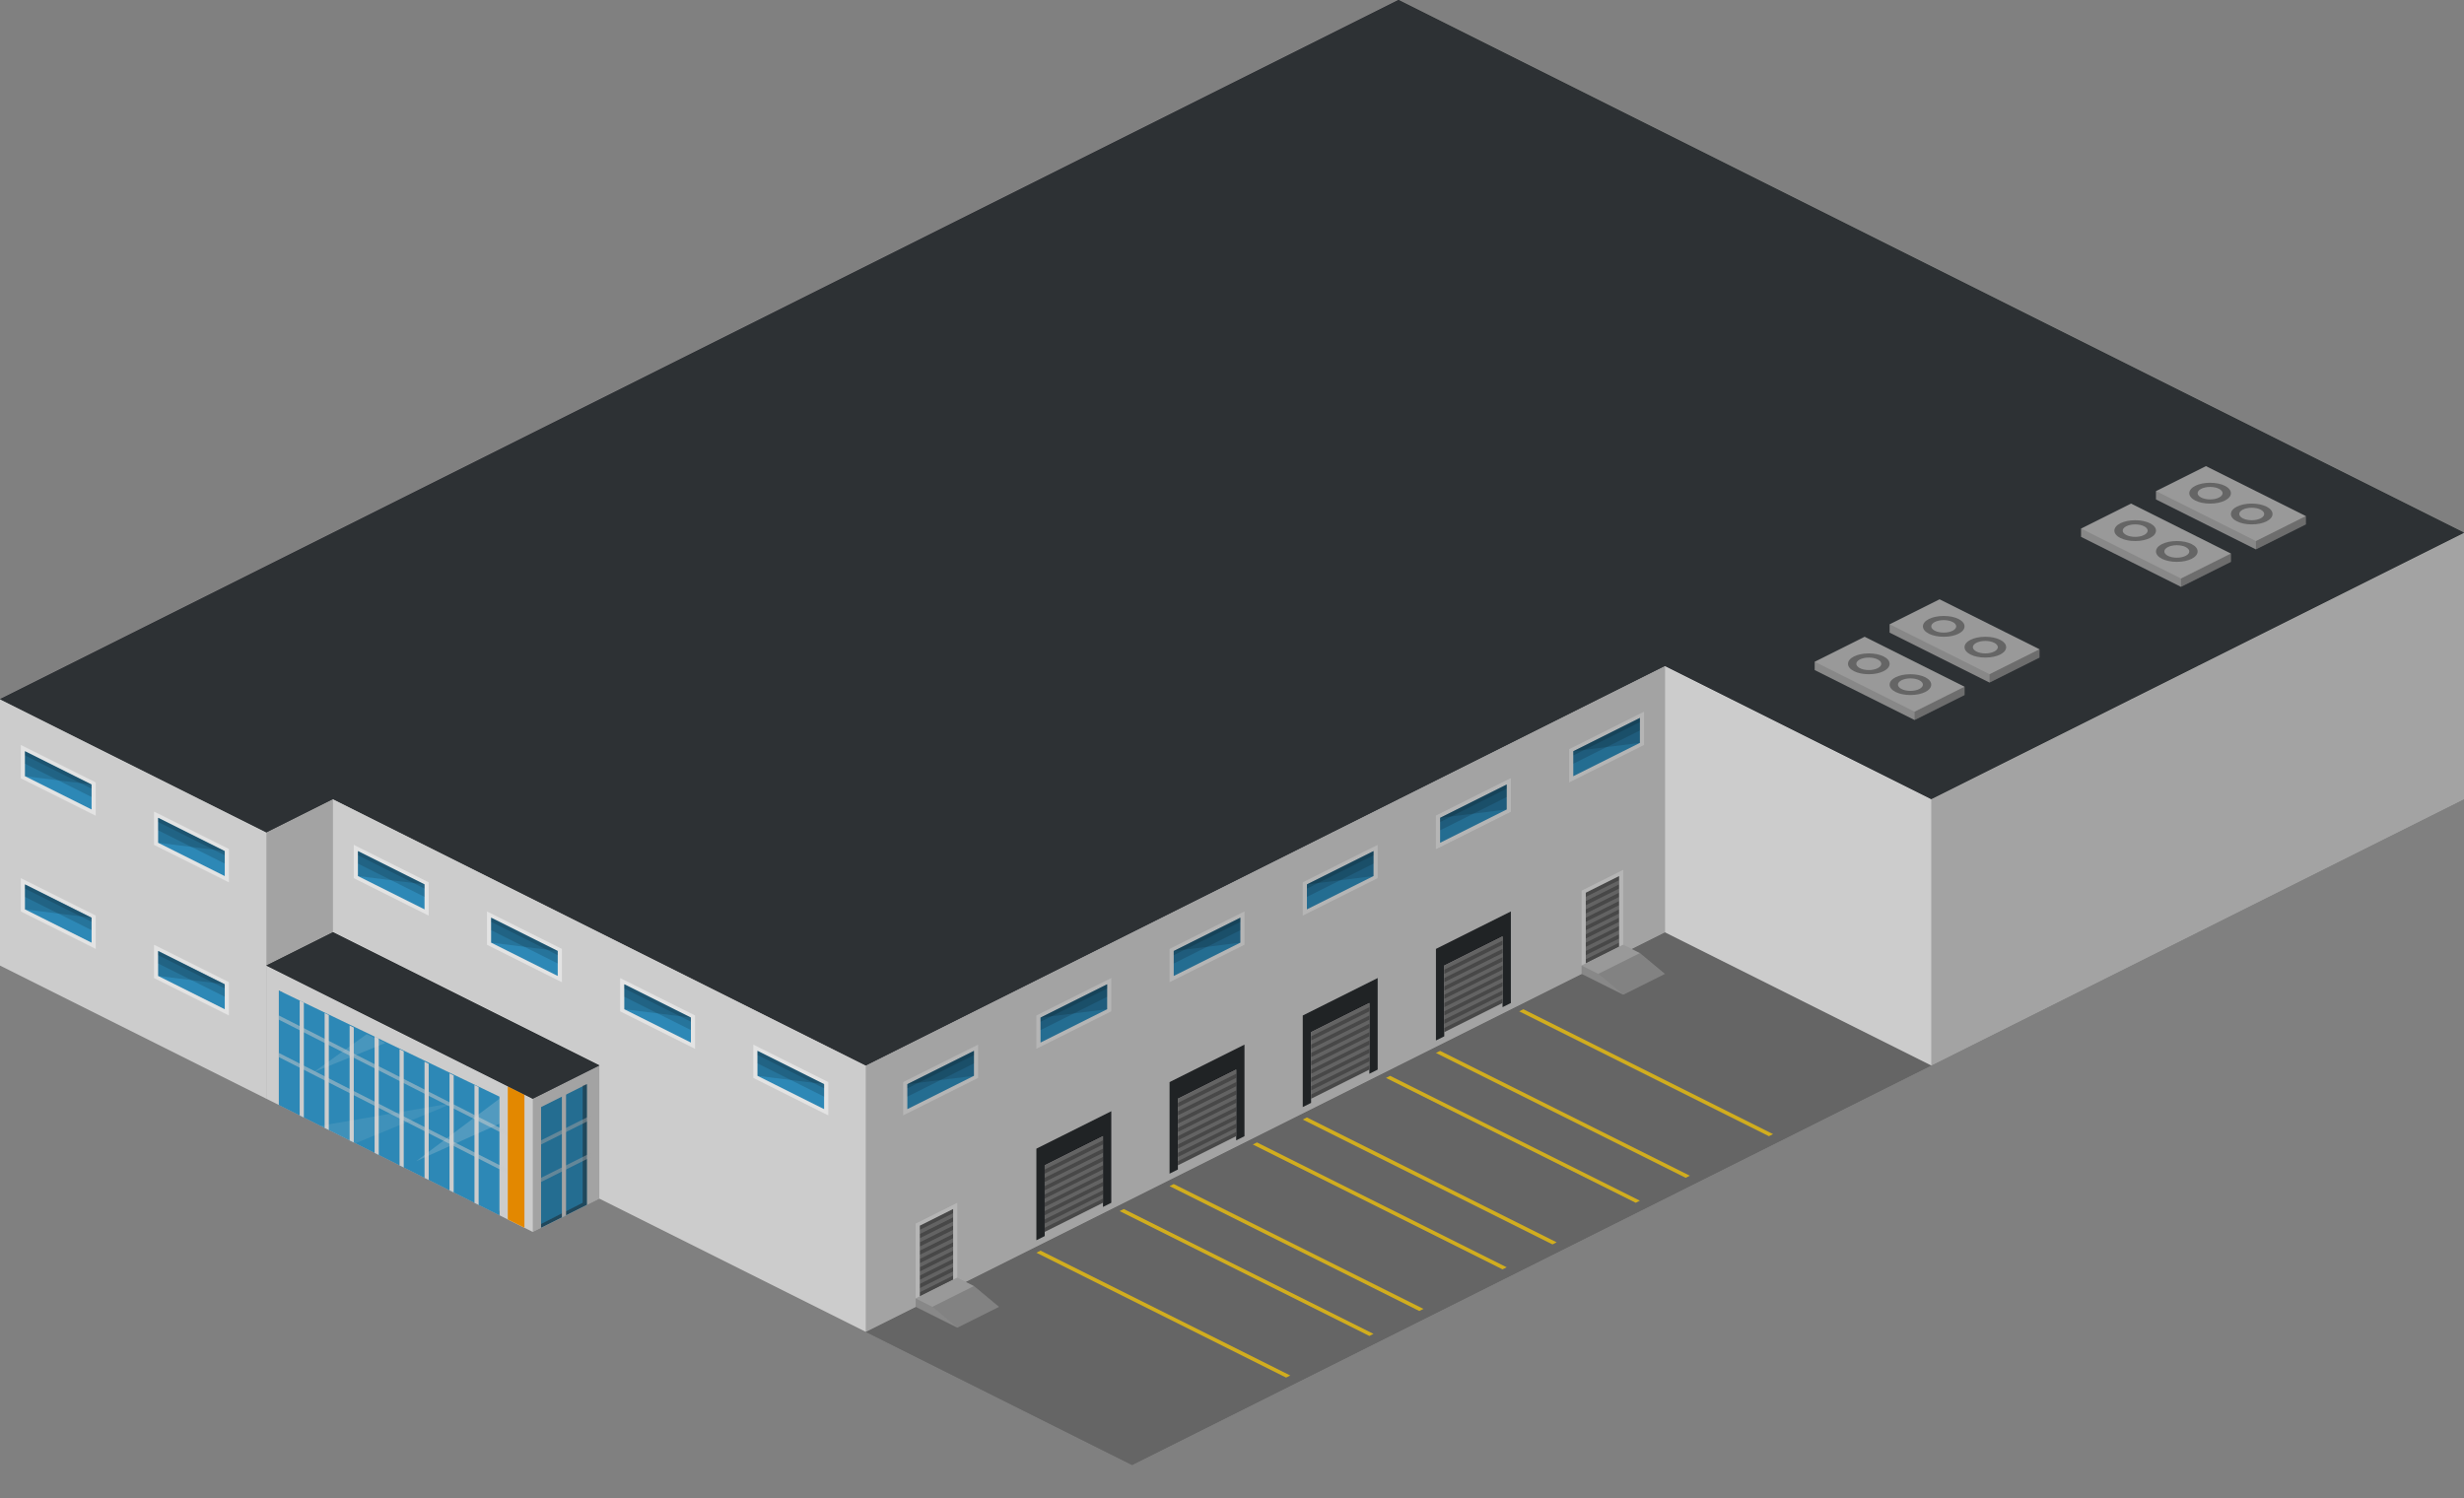 <?xml version="1.0" encoding="utf-8"?>
<!-- Generator: Adobe Illustrator 18.1.0, SVG Export Plug-In . SVG Version: 6.00 Build 0)  -->
<svg version="1.1" id="Layer_1" xmlns="http://www.w3.org/2000/svg" xmlns:xlink="http://www.w3.org/1999/xlink" x="0px" y="0px"
	 viewBox="0 0 592 360" enable-background="new 0 0 592 360" xml:space="preserve">
<rect x="0" y="0" width="592" height="360" fill="#808080" stroke="none"/>
<g>
	<g>
		<polygon fill="#656565" points="400,224 464,256 272,352 208,320 		"/>
		<polygon fill="#656565" points="400,224 464,256 272,352 208,320 		"/>
		<polygon opacity="0.7" fill="#FFCC00" points="426,272.5 366,242.5 365,243 425,273 		"/>
		<g>
			<polygon opacity="0.7" fill="#FFCC00" points="406,282.5 346,252.5 345,253 405,283 			"/>
		</g>
		<polygon opacity="0.7" fill="#FFCC00" points="330,320.5 270,290.5 269,291 329,321 		"/>
		<g>
			<polygon opacity="0.7" fill="#FFCC00" points="310,330.5 250,300.5 249,301 309,331 			"/>
		</g>
		<polygon opacity="0.7" fill="#FFCC00" points="394,288.5 334,258.5 333,259 393,289 		"/>
		<polygon opacity="0.7" fill="#FFCC00" points="362,304.5 302,274.5 301,275 361,305 		"/>
		<g>
			<polygon opacity="0.7" fill="#FFCC00" points="342,314.5 282,284.5 281,285 341,315 			"/>
		</g>
		<g>
			<polygon opacity="0.7" fill="#FFCC00" points="374,298.5 314,268.5 313,269 373,299 			"/>
		</g>
	</g>
	<g>
		<polygon fill="#E5E5E5" points="400,160 400,224 464,256 592,192 592,128 		"/>
		<polygon opacity="0.11" points="464,256 400,224 400,160 464,192 		"/>
		<polygon opacity="0.29" points="464,256 592,192 592,128 464,192 		"/>
	</g>
	<g>
		<polygon fill="#E5E5E5" points="0,168 0,232 64,264 128,232 128,168 		"/>
		<polygon opacity="0.29" points="64,264 128,232 128,168 64,200 		"/>
		<g>
			<g>
				<polygon fill="#FFFFFF" points="37,203 55,212 55,204 37,195 				"/>
				<polygon fill="#3399CC" points="38,202.5 54,210.5 54,204.5 38,196.5 				"/>
				<polygon opacity="0.15" points="38,199.5 54,207.5 54,204.5 38,196.5 				"/>
				<polygon opacity="0.15" points="38,197.5 54,205.5 54,204.5 38,196.5 				"/>
				<polygon opacity="0.15" points="38,202.5 54,204.5 38,196.5 				"/>
			</g>
			<g>
				<polygon fill="#FFFFFF" points="5,187 23,196 23,188 5,179 				"/>
				<polygon fill="#3399CC" points="6,186.5 22,194.5 22,188.5 6,180.5 				"/>
				<polygon opacity="0.15" points="6,183.5 22,191.5 22,188.5 6,180.5 				"/>
				<polygon opacity="0.15" points="6,181.5 22,189.5 22,188.5 6,180.5 				"/>
				<polygon opacity="0.15" points="6,186.5 22,188.5 6,180.5 				"/>
			</g>
		</g>
		<g>
			<g>
				<polygon fill="#FFFFFF" points="37,235 55,244 55,236 37,227 				"/>
				<polygon fill="#3399CC" points="38,234.5 54,242.5 54,236.5 38,228.5 				"/>
				<polygon opacity="0.15" points="38,231.5 54,239.5 54,236.5 38,228.5 				"/>
				<polygon opacity="0.15" points="38,229.5 54,237.5 54,236.5 38,228.5 				"/>
				<polygon opacity="0.15" points="38,234.5 54,236.5 38,228.5 				"/>
			</g>
			<g>
				<polygon fill="#FFFFFF" points="5,219 23,228 23,220 5,211 				"/>
				<polygon fill="#3399CC" points="6,218.5 22,226.5 22,220.5 6,212.5 				"/>
				<polygon opacity="0.15" points="6,215.5 22,223.5 22,220.5 6,212.5 				"/>
				<polygon opacity="0.15" points="6,213.5 22,221.5 22,220.5 6,212.5 				"/>
				<polygon opacity="0.15" points="6,218.5 22,220.5 6,212.5 				"/>
			</g>
		</g>
		<polygon opacity="0.11" points="64,264 0,232 0,168 64,200 		"/>
	</g>
	<polygon fill="#E5E5E5" points="80,192 80,256 208,320 400,224 400,160 	"/>
	<g>
		<g>
			<polygon fill="#FFFFFF" points="363,195 345,204 345,196 363,187 			"/>
			<polygon fill="#3399CC" points="362,194.5 346,202.5 346,196.5 362,188.5 			"/>
			<polygon opacity="0.15" points="362,191.5 346,199.5 346,196.5 362,188.5 			"/>
			<polygon opacity="0.15" points="362,189.5 346,197.5 346,196.5 362,188.5 			"/>
			<polygon opacity="0.15" points="362,194.5 346,196.5 362,188.5 			"/>
		</g>
		<g>
			<polygon fill="#FFFFFF" points="395,179 377,188 377,180 395,171 			"/>
			<polygon fill="#3399CC" points="394,178.5 378,186.5 378,180.5 394,172.5 			"/>
			<polygon opacity="0.15" points="394,175.5 378,183.5 378,180.5 394,172.5 			"/>
			<polygon opacity="0.15" points="394,173.5 378,181.5 378,180.5 394,172.5 			"/>
			<polygon opacity="0.15" points="394,178.5 378,180.5 394,172.5 			"/>
		</g>
	</g>
	<g>
		<polygon fill="#FFFFFF" points="380,232 390,227 390,209 380,214 		"/>
		<polygon fill="#656565" points="389,210.5 381,214.5 381,231.5 389,227.5 		"/>
		<polygon opacity="0.25" fill="#FFFFFF" points="381,230.5 389,226.5 389,225.5 381,229.5 		"/>
		<polygon opacity="0.25" fill="#FFFFFF" points="381,228.5 389,224.5 389,223.5 381,227.5 		"/>
		<polygon opacity="0.25" fill="#FFFFFF" points="381,226.5 389,222.5 389,221.5 381,225.5 		"/>
		<polygon opacity="0.25" fill="#FFFFFF" points="381,224.5 389,220.5 389,219.5 381,223.5 		"/>
		<polygon opacity="0.25" fill="#FFFFFF" points="381,222.5 389,218.5 389,217.5 381,221.5 		"/>
		<polygon opacity="0.25" fill="#FFFFFF" points="381,220.5 389,216.5 389,215.5 381,219.5 		"/>
		<polygon opacity="0.25" fill="#FFFFFF" points="381,218.5 389,214.5 389,213.5 381,217.5 		"/>
		<polygon opacity="0.25" fill="#FFFFFF" points="381,216.5 389,212.5 389,211.5 381,215.5 		"/>
	</g>
	<polygon fill="#2D3134" points="336,0 0,168 64,200 80,192 208,256 400,160 464,192 592,128 	"/>
	<polygon fill="#2D3134" points="336,0 0,168 64,200 80,192 208,256 400,160 464,192 592,128 	"/>
	<g>
		<g>
			<g>
				<polygon fill="#2D3134" points="251,297 249,298 249,276 267,267 267,289 265,290 265,273 251,280 				"/>
				<g>
					<polygon fill="#656565" points="265,273 251,280 251,296 265,289 					"/>
					<polygon opacity="0.25" fill="#FFFFFF" points="251,295 265,288 265,287 251,294 					"/>
					<polygon opacity="0.25" fill="#FFFFFF" points="251,293 265,286 265,285 251,292 					"/>
					<polygon opacity="0.25" fill="#FFFFFF" points="251,291 265,284 265,283 251,290 					"/>
					<polygon opacity="0.25" fill="#FFFFFF" points="251,289 265,282 265,281 251,288 					"/>
					<polygon opacity="0.25" fill="#FFFFFF" points="251,287 265,280 265,279 251,286 					"/>
					<polygon opacity="0.25" fill="#FFFFFF" points="251,285 265,278 265,277 251,284 					"/>
					<polygon opacity="0.25" fill="#FFFFFF" points="251,283 265,276 265,275 251,282 					"/>
					<polygon opacity="0.25" fill="#FFFFFF" points="251,281 265,274 265,273 251,280 					"/>
				</g>
			</g>
			<g>
				<g>
					<polygon fill="#FFFFFF" points="267,243 249,252 249,244 267,235 					"/>
					<polygon fill="#3399CC" points="266,242.5 250,250.5 250,244.5 266,236.5 					"/>
					<polygon opacity="0.15" points="266,239.5 250,247.5 250,244.5 266,236.5 					"/>
					<polygon opacity="0.15" points="266,237.5 250,245.5 250,244.5 266,236.5 					"/>
					<polygon opacity="0.15" points="266,242.5 250,244.5 266,236.5 					"/>
				</g>
			</g>
		</g>
	</g>
	<g>
		<g>
			<g>
				<polygon fill="#2D3134" points="283,281 281,282 281,260 299,251 299,273 297,274 297,257 283,264 				"/>
				<g>
					<polygon fill="#656565" points="297,257 283,264 283,280 297,273 					"/>
					<polygon opacity="0.25" fill="#FFFFFF" points="283,279 297,272 297,271 283,278 					"/>
					<polygon opacity="0.25" fill="#FFFFFF" points="283,277 297,270 297,269 283,276 					"/>
					<polygon opacity="0.25" fill="#FFFFFF" points="283,275 297,268 297,267 283,274 					"/>
					<polygon opacity="0.25" fill="#FFFFFF" points="283,273 297,266 297,265 283,272 					"/>
					<polygon opacity="0.25" fill="#FFFFFF" points="283,271 297,264 297,263 283,270 					"/>
					<polygon opacity="0.25" fill="#FFFFFF" points="283,269 297,262 297,261 283,268 					"/>
					<polygon opacity="0.25" fill="#FFFFFF" points="283,267 297,260 297,259 283,266 					"/>
					<polygon opacity="0.25" fill="#FFFFFF" points="283,265 297,258 297,257 283,264 					"/>
				</g>
			</g>
			<g>
				<g>
					<polygon fill="#FFFFFF" points="299,227 281,236 281,228 299,219 					"/>
					<polygon fill="#3399CC" points="298,226.5 282,234.5 282,228.5 298,220.5 					"/>
					<polygon opacity="0.15" points="298,223.5 282,231.5 282,228.5 298,220.5 					"/>
					<polygon opacity="0.15" points="298,221.5 282,229.5 282,228.5 298,220.5 					"/>
					<polygon opacity="0.15" points="298,226.5 282,228.5 298,220.5 					"/>
				</g>
			</g>
		</g>
	</g>
	<g>
		<g>
			<g>
				<g>
					<polygon fill="#FFFFFF" points="235,259 217,268 217,260 235,251 					"/>
					<polygon fill="#3399CC" points="234,258.5 218,266.5 218,260.5 234,252.5 					"/>
					<polygon opacity="0.15" points="234,255.5 218,263.5 218,260.5 234,252.5 					"/>
					<polygon opacity="0.15" points="234,253.5 218,261.5 218,260.5 234,252.5 					"/>
					<polygon opacity="0.15" points="234,258.5 218,260.5 234,252.5 					"/>
				</g>
			</g>
		</g>
	</g>
	<g>
		<g>
			<g>
				<polygon fill="#2D3134" points="315,265 313,266 313,244 331,235 331,257 329,258 329,241 315,248 				"/>
				<g>
					<polygon fill="#656565" points="329,241 315,248 315,264 329,257 					"/>
					<polygon opacity="0.25" fill="#FFFFFF" points="315,263 329,256 329,255 315,262 					"/>
					<polygon opacity="0.25" fill="#FFFFFF" points="315,261 329,254 329,253 315,260 					"/>
					<polygon opacity="0.25" fill="#FFFFFF" points="315,259 329,252 329,251 315,258 					"/>
					<polygon opacity="0.25" fill="#FFFFFF" points="315,257 329,250 329,249 315,256 					"/>
					<polygon opacity="0.25" fill="#FFFFFF" points="315,255 329,248 329,247 315,254 					"/>
					<polygon opacity="0.25" fill="#FFFFFF" points="315,253 329,246 329,245 315,252 					"/>
					<polygon opacity="0.25" fill="#FFFFFF" points="315,251 329,244 329,243 315,250 					"/>
					<polygon opacity="0.25" fill="#FFFFFF" points="315,249 329,242 329,241 315,248 					"/>
				</g>
			</g>
			<g>
				<g>
					<polygon fill="#FFFFFF" points="331,211 313,220 313,212 331,203 					"/>
					<polygon fill="#3399CC" points="330,210.5 314,218.5 314,212.5 330,204.5 					"/>
					<polygon opacity="0.15" points="330,207.5 314,215.5 314,212.5 330,204.5 					"/>
					<polygon opacity="0.15" points="330,205.5 314,213.5 314,212.5 330,204.5 					"/>
					<polygon opacity="0.15" points="330,210.5 314,212.5 330,204.5 					"/>
				</g>
			</g>
		</g>
	</g>
	<g>
		<g>
			<g>
				<polygon fill="#2D3134" points="347,249 345,250 345,228 363,219 363,241 361,242 361,225 347,232 				"/>
				<g>
					<polygon fill="#656565" points="361,225 347,232 347,248 361,241 					"/>
					<polygon opacity="0.25" fill="#FFFFFF" points="347,247 361,240 361,239 347,246 					"/>
					<polygon opacity="0.25" fill="#FFFFFF" points="347,245 361,238 361,237 347,244 					"/>
					<polygon opacity="0.25" fill="#FFFFFF" points="347,243 361,236 361,235 347,242 					"/>
					<polygon opacity="0.25" fill="#FFFFFF" points="347,241 361,234 361,233 347,240 					"/>
					<polygon opacity="0.25" fill="#FFFFFF" points="347,239 361,232 361,231 347,238 					"/>
					<polygon opacity="0.25" fill="#FFFFFF" points="347,237 361,230 361,229 347,236 					"/>
					<polygon opacity="0.25" fill="#FFFFFF" points="347,235 361,228 361,227 347,234 					"/>
					<polygon opacity="0.25" fill="#FFFFFF" points="347,233 361,226 361,225 347,232 					"/>
				</g>
			</g>
			<g>
				<g>
					<polygon fill="#FFFFFF" points="363,195 345,204 345,196 363,187 					"/>
					<polygon fill="#3399CC" points="362,194.5 346,202.5 346,196.5 362,188.5 					"/>
					<polygon opacity="0.15" points="362,191.5 346,199.5 346,196.5 362,188.5 					"/>
					<polygon opacity="0.15" points="362,189.5 346,197.5 346,196.5 362,188.5 					"/>
					<polygon opacity="0.15" points="362,194.5 346,196.5 362,188.5 					"/>
				</g>
			</g>
		</g>
	</g>
	<g>
		<g>
			<g>
				<g>
					<polygon fill="#FFFFFF" points="181,259 199,268 199,260 181,251 					"/>
					<polygon fill="#3399CC" points="182,258.5 198,266.5 198,260.5 182,252.5 					"/>
					<polygon opacity="0.15" points="182,255.5 198,263.5 198,260.5 182,252.5 					"/>
					<polygon opacity="0.15" points="182,253.5 198,261.5 198,260.5 182,252.5 					"/>
					<polygon opacity="0.15" points="182,258.5 198,260.5 182,252.5 					"/>
				</g>
				<g>
					<polygon fill="#FFFFFF" points="149,243 167,252 167,244 149,235 					"/>
					<polygon fill="#3399CC" points="150,242.5 166,250.5 166,244.5 150,236.5 					"/>
					<polygon opacity="0.15" points="150,239.5 166,247.5 166,244.5 150,236.5 					"/>
					<polygon opacity="0.15" points="150,237.5 166,245.5 166,244.5 150,236.5 					"/>
					<polygon opacity="0.15" points="150,242.5 166,244.5 150,236.5 					"/>
				</g>
			</g>
		</g>
	</g>
	<g>
		<g>
			<g>
				<g>
					<polygon fill="#FFFFFF" points="117,227 135,236 135,228 117,219 					"/>
					<polygon fill="#3399CC" points="118,226.5 134,234.5 134,228.5 118,220.5 					"/>
					<polygon opacity="0.15" points="118,223.5 134,231.5 134,228.5 118,220.5 					"/>
					<polygon opacity="0.15" points="118,221.5 134,229.5 134,228.5 118,220.5 					"/>
					<polygon opacity="0.15" points="118,226.5 134,228.5 118,220.5 					"/>
				</g>
				<g>
					<polygon fill="#FFFFFF" points="85,211 103,220 103,212 85,203 					"/>
					<polygon fill="#3399CC" points="86,210.5 102,218.5 102,212.5 86,204.5 					"/>
					<polygon opacity="0.15" points="86,207.5 102,215.5 102,212.5 86,204.5 					"/>
					<polygon opacity="0.15" points="86,205.5 102,213.5 102,212.5 86,204.5 					"/>
					<polygon opacity="0.15" points="86,210.5 102,212.5 86,204.5 					"/>
				</g>
			</g>
		</g>
	</g>
	<polygon opacity="0.11" points="208,320 80,256 80,192 208,256 	"/>
	<g>
		<polygon fill="#FFFFFF" points="220,312 230,307 230,289 220,294 		"/>
		<polygon fill="#656565" points="229,290.5 221,294.5 221,311.5 229,307.5 		"/>
		<polygon opacity="0.25" fill="#FFFFFF" points="221,310.5 229,306.5 229,305.5 221,309.5 		"/>
		<polygon opacity="0.25" fill="#FFFFFF" points="221,308.5 229,304.5 229,303.5 221,307.5 		"/>
		<polygon opacity="0.25" fill="#FFFFFF" points="221,306.5 229,302.5 229,301.5 221,305.5 		"/>
		<polygon opacity="0.25" fill="#FFFFFF" points="221,304.5 229,300.5 229,299.5 221,303.5 		"/>
		<polygon opacity="0.25" fill="#FFFFFF" points="221,302.5 229,298.5 229,297.5 221,301.5 		"/>
		<polygon opacity="0.25" fill="#FFFFFF" points="221,300.5 229,296.5 229,295.5 221,299.5 		"/>
		<polygon opacity="0.25" fill="#FFFFFF" points="221,298.5 229,294.5 229,293.5 221,297.5 		"/>
		<polygon opacity="0.25" fill="#FFFFFF" points="221,296.5 229,292.5 229,291.5 221,295.5 		"/>
	</g>
	<polygon opacity="0.29" points="208,320 400,224 400,160 208,256 	"/>
	<g>
		<polygon fill="#999999" points="400,234 390,239 380,234 380,232 390,227 394,229 		"/>
		<polygon opacity="0.11" points="390,239 390,239 384,234 380,232 380,234 		"/>
		<polygon opacity="0.15" points="394,229 384,234 390,239 390,239 390,239 400,234 		"/>
	</g>
	<g>
		<polygon fill="#999999" points="240,314 230,319 220,314 220,312 230,307 234,309 		"/>
		<polygon opacity="0.11" points="230,319 230,319 224,314 220,312 220,314 		"/>
		<polygon opacity="0.15" points="234,309 224,314 230,319 230,319 230,319 240,314 		"/>
	</g>
	<g>
		<polygon fill="#E5E5E5" points="64,232 64,264 128,296 144,288 144,256 		"/>
		<g>
			<polygon fill="#3399CC" points="141,260.5 141,289.5 130,295 130,266 			"/>
			<polygon opacity="0.45" fill="#262626" points="140,289 140,260.9 141,260.5 141,289.5 130,295 130,294.1 			"/>
			<polygon opacity="0.5" fill="#E5E5E5" points="142,268 142,269 130,275 130,274 			"/>
			<polygon opacity="0.5" fill="#E5E5E5" points="142,277 142,278 130,284 130,283 			"/>
			<polygon fill="#E5E5E5" points="136,292 135,292.5 135,263.2 136,262.7 			"/>
		</g>
		<g>
			<polygon opacity="0.45" fill="#262626" points="120,291 68,265 68,238.5 67,238 67,265.5 120,292 			"/>
			<polygon fill="#3399CC" points="120,263.5 67,238 67,265.5 120,292 			"/>
			<g>
				<polygon opacity="0.5" fill="#E5E5E5" points="67,244 67,245 126,275 126,274 				"/>
				<polygon opacity="0.5" fill="#E5E5E5" points="67,253 67,254 126,284 126,283 				"/>
				<polygon fill="#E5E5E5" points="90,277 91,277.5 91,249.5 90,249 				"/>
				<polygon fill="#E5E5E5" points="84,274 85,274.5 85,246.9 84,246.4 				"/>
				<polygon fill="#E5E5E5" points="78,271 79,271.5 79,243.9 78,243.4 				"/>
				<polygon fill="#E5E5E5" points="72,268 73,268.5 73,240.9 72,240.4 				"/>
				<polygon fill="#E5E5E5" points="102,283 103,283.5 103,255.6 102,255.1 				"/>
				<polygon fill="#E5E5E5" points="96,280 97,280.5 97,252.6 96,252.1 				"/>
				<polygon fill="#E5E5E5" points="108,286 109,286.5 109,258.4 108,257.9 				"/>
				<polygon fill="#E5E5E5" points="114,289 115,289.5 115,261.2 114,260.7 				"/>
			</g>
			<polygon opacity="0.2" fill="#FFFFFF" points="120,264 100,279 120,270 			"/>
			<polygon opacity="0.1" fill="#FFFFFF" points="85,274.5 85.4,274.7 109,265 77,270.5 			"/>
			<polygon opacity="0.15" fill="#FFFFFF" points="88.1,248.5 75.4,257.6 92.6,250.6 			"/>
		</g>
		<polygon fill="#FF9900" points="126,295 122,293 122,261 126,263 		"/>
		<polygon opacity="0.29" points="144,288 128,296 128,264 144,256 		"/>
		<polygon opacity="0.11" points="64,264 128,296 128,264 64,232 		"/>
		<polygon fill="#2D3134" points="128,264 144,256 80,224 64,232 		"/>
		<polygon fill="#2D3134" points="128,264 144,256 80,224 64,232 		"/>
	</g>
	<g>
		<polygon fill="#999999" points="530,112 554,124 554,126 542,132 518,120 518,118 		"/>
		<polygon opacity="0.11" points="518,120 542,132 542,130 518,118 		"/>
		<polygon opacity="0.29" points="554,126 542,132 542,130 554,124 		"/>
		<path fill="#656565" d="M526,118.5c0,1.4,2.2,2.5,5,2.5s5-1.1,5-2.5s-2.2-2.5-5-2.5S526,117.1,526,118.5z M528,118.5
			c0-0.8,1.3-1.5,3-1.5s3,0.7,3,1.5s-1.3,1.5-3,1.5S528,119.3,528,118.5z"/>
		<path fill="#656565" d="M536,123.5c0,1.4,2.2,2.5,5,2.5s5-1.1,5-2.5s-2.2-2.5-5-2.5S536,122.1,536,123.5z M538,123.5
			c0-0.8,1.3-1.5,3-1.5s3,0.7,3,1.5s-1.3,1.5-3,1.5S538,124.3,538,123.5z"/>
	</g>
	<g>
		<polygon fill="#999999" points="512,121 536,133 536,135 524,141 500,129 500,127 		"/>
		<polygon opacity="0.11" points="500,129 524,141 524,139 500,127 		"/>
		<polygon opacity="0.29" points="536,135 524,141 524,139 536,133 		"/>
		<path fill="#656565" d="M508,127.5c0,1.4,2.2,2.5,5,2.5s5-1.1,5-2.5s-2.2-2.5-5-2.5S508,126.1,508,127.5z M510,127.5
			c0-0.8,1.3-1.5,3-1.5s3,0.7,3,1.5s-1.3,1.5-3,1.5S510,128.3,510,127.5z"/>
		<path fill="#656565" d="M518,132.5c0,1.4,2.2,2.5,5,2.5s5-1.1,5-2.5s-2.2-2.5-5-2.5S518,131.1,518,132.5z M520,132.5
			c0-0.8,1.3-1.5,3-1.5s3,0.7,3,1.5s-1.3,1.5-3,1.5S520,133.3,520,132.5z"/>
	</g>
	<g>
		<polygon fill="#999999" points="466,144 490,156 490,158 478,164 454,152 454,150 		"/>
		<polygon opacity="0.11" points="454,152 478,164 478,162 454,150 		"/>
		<polygon opacity="0.29" points="490,158 478,164 478,162 490,156 		"/>
		<path fill="#656565" d="M462,150.5c0,1.4,2.2,2.5,5,2.5s5-1.1,5-2.5s-2.2-2.5-5-2.5S462,149.1,462,150.5z M464,150.5
			c0-0.8,1.3-1.5,3-1.5s3,0.7,3,1.5s-1.3,1.5-3,1.5S464,151.3,464,150.5z"/>
		<path fill="#656565" d="M472,155.5c0,1.4,2.2,2.5,5,2.5s5-1.1,5-2.5s-2.2-2.5-5-2.5S472,154.1,472,155.5z M474,155.5
			c0-0.8,1.3-1.5,3-1.5s3,0.7,3,1.5s-1.3,1.5-3,1.5S474,156.3,474,155.5z"/>
	</g>
	<g>
		<polygon fill="#999999" points="448,153 472,165 472,167 460,173 436,161 436,159 		"/>
		<polygon opacity="0.11" points="436,161 460,173 460,171 436,159 		"/>
		<polygon opacity="0.29" points="472,167 460,173 460,171 472,165 		"/>
		<path fill="#656565" d="M444,159.5c0,1.4,2.2,2.5,5,2.5s5-1.1,5-2.5s-2.2-2.5-5-2.5S444,158.1,444,159.5z M446,159.5
			c0-0.8,1.3-1.5,3-1.5s3,0.7,3,1.5s-1.3,1.5-3,1.5S446,160.3,446,159.5z"/>
		<path fill="#656565" d="M454,164.5c0,1.4,2.2,2.5,5,2.5s5-1.1,5-2.5s-2.2-2.5-5-2.5S454,163.1,454,164.5z M456,164.5
			c0-0.8,1.3-1.5,3-1.5s3,0.7,3,1.5s-1.3,1.5-3,1.5S456,165.3,456,164.5z"/>
	</g>
</g>
</svg>
